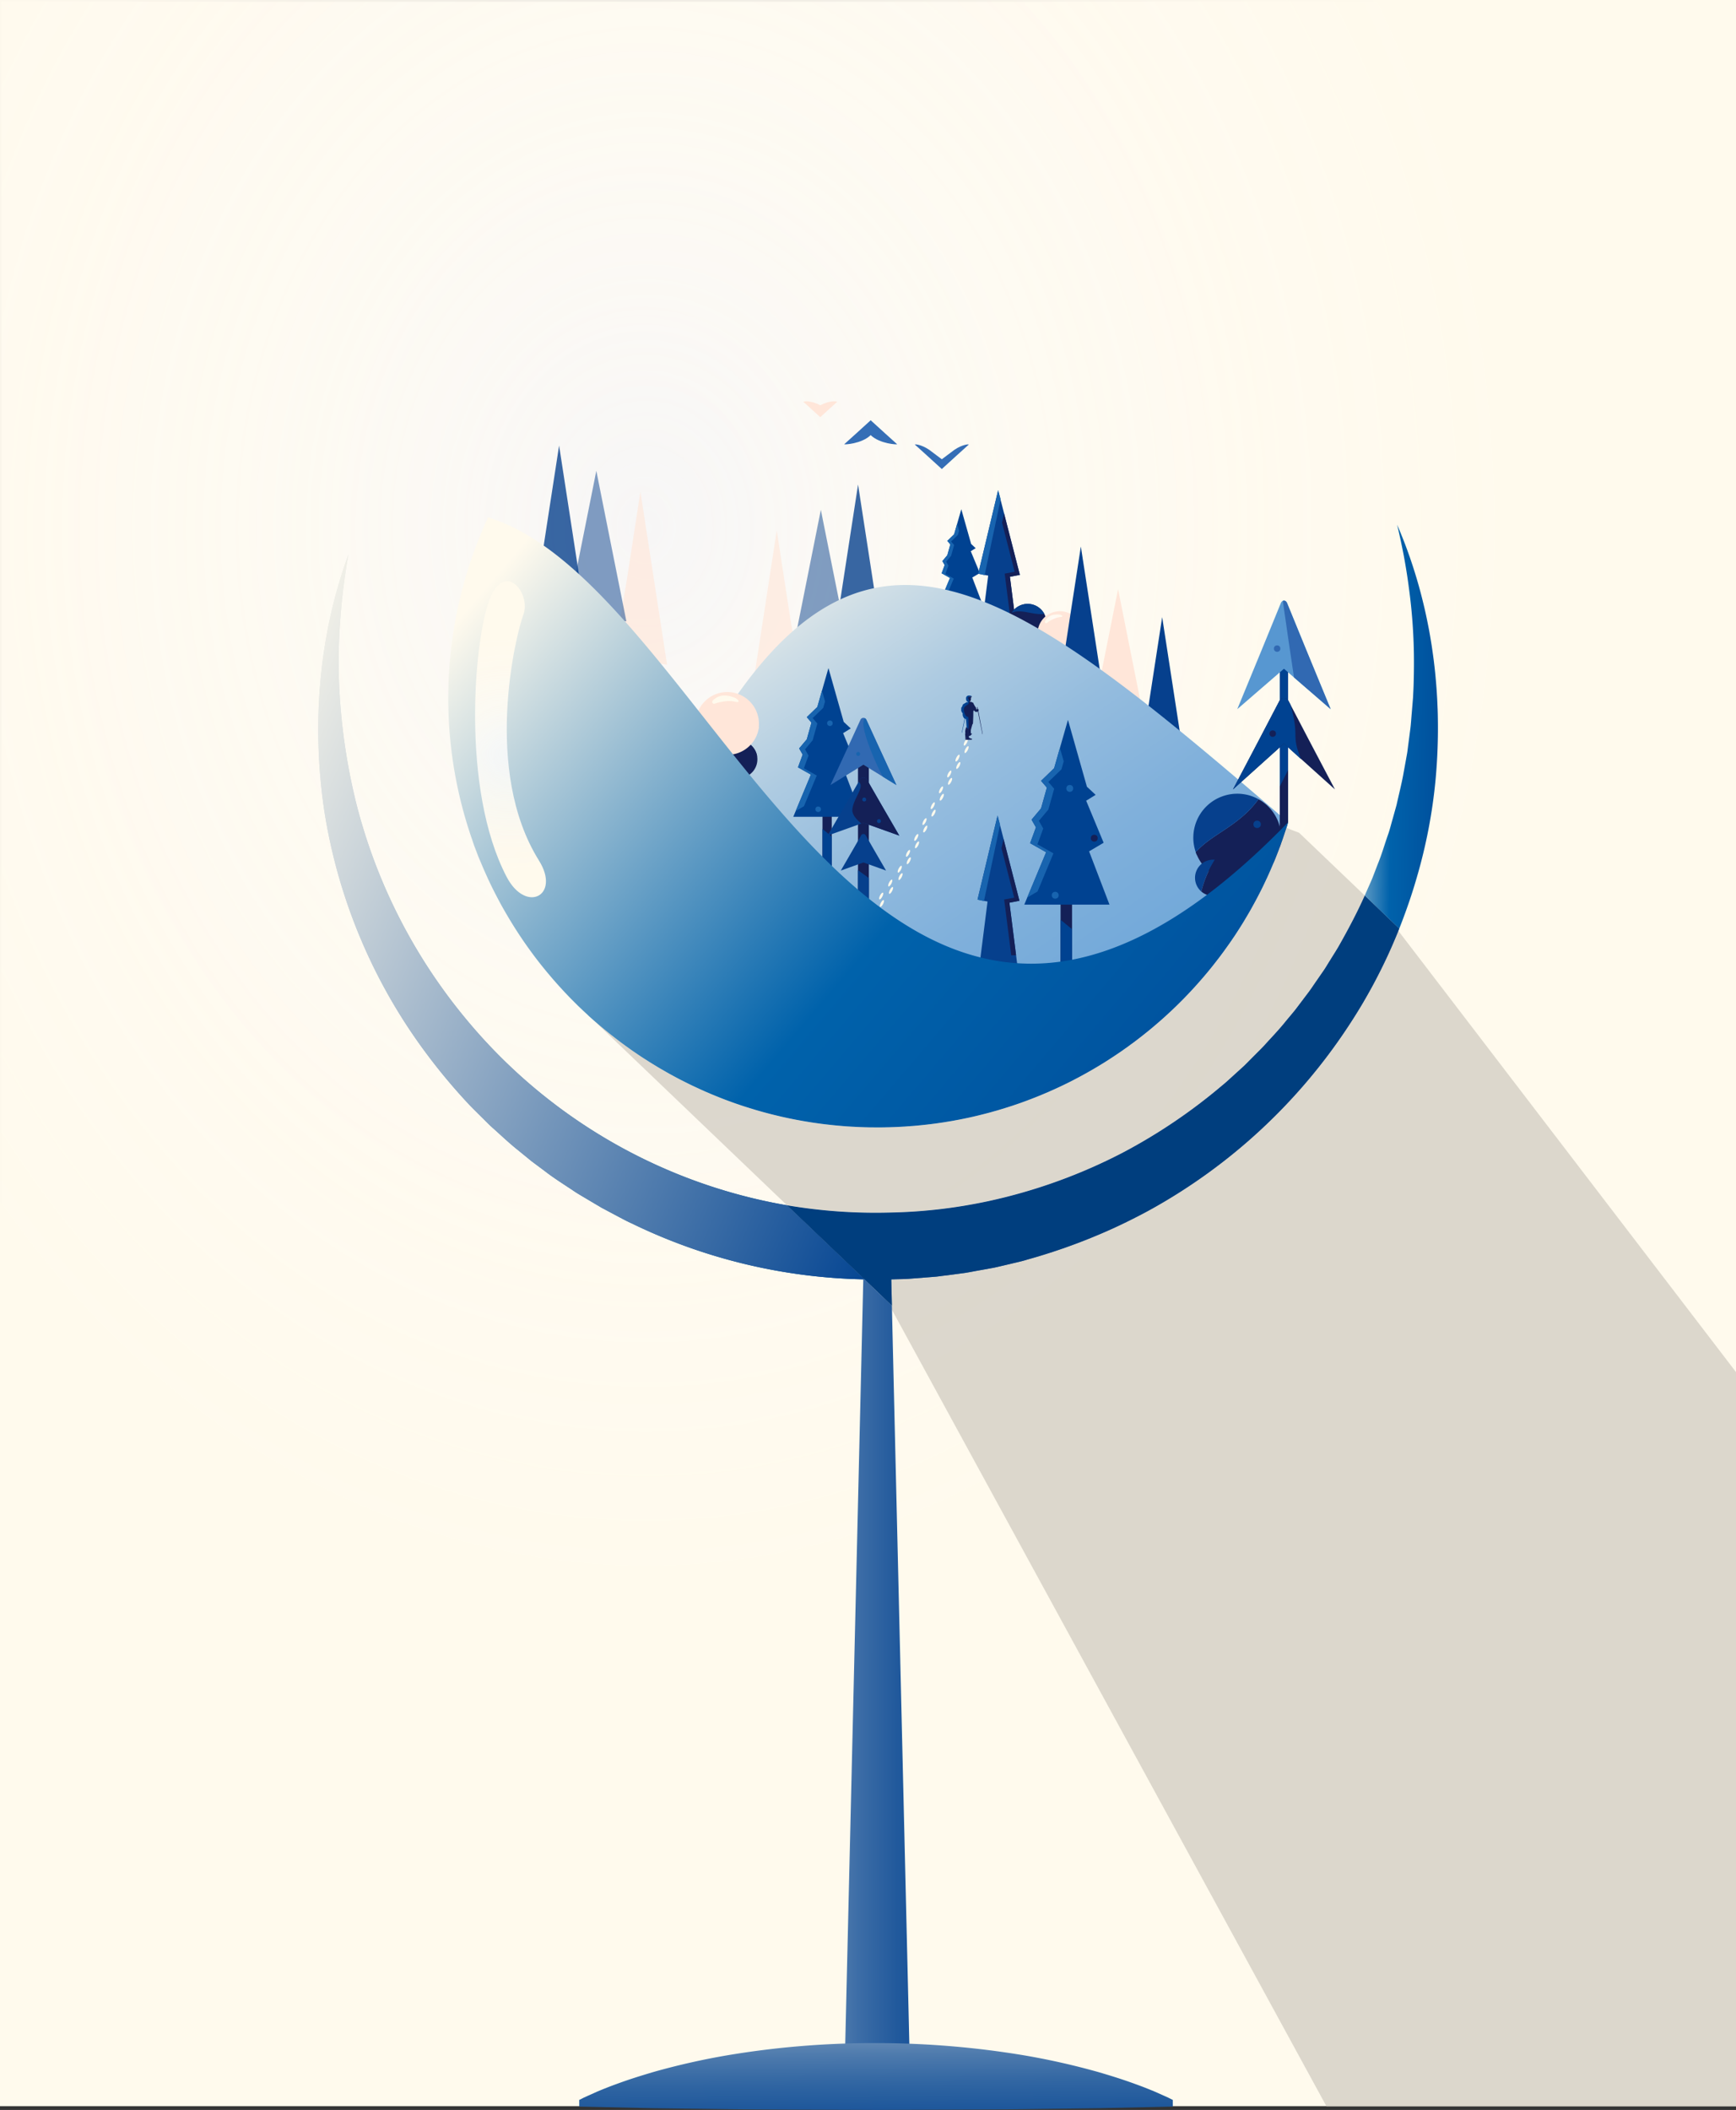 <svg xmlns="http://www.w3.org/2000/svg" xmlns:xlink="http://www.w3.org/1999/xlink" width="597" height="725.219" viewBox="0 0 597 725.219"><rect x="0" y="0" width="597" height="725.219" fill="#333333" stroke="none"/><defs><radialGradient id="a" cx="0.366" cy="0.271" r="0.419" gradientTransform="translate(-0.078 -0.066) scale(1.213 1.175)" gradientUnits="objectBoundingBox"><stop offset="0" stop-color="#fff" stop-opacity="0.8"/><stop offset="0.013" stop-color="#fffefe" stop-opacity="0.804"/><stop offset="0.4" stop-color="#fffcf4" stop-opacity="0.91"/><stop offset="0.742" stop-color="#fffaef" stop-opacity="0.976"/><stop offset="1" stop-color="#fffaed"/></radialGradient><radialGradient id="b" cx="0.37" cy="0.275" r="0.419" gradientTransform="translate(-0.079 -0.067) scale(1.213 1.175)" xlink:href="#a"/><linearGradient id="c" x1="67.358" y1="0.5" x2="68.358" y2="0.5" gradientUnits="objectBoundingBox"><stop offset="0" stop-color="#004291"/><stop offset="1" stop-color="#0062ab"/></linearGradient><linearGradient id="d" x1="-0.181" y1="0.185" x2="1.055" y2="0.898" gradientUnits="objectBoundingBox"><stop offset="0" stop-color="#fffaed"/><stop offset="0.215" stop-color="#ccd5da"/><stop offset="0.701" stop-color="#4f7bad"/><stop offset="1" stop-color="#004291"/></linearGradient><linearGradient id="e" x1="-7.686" y1="0.459" x2="2.629" y2="0.513" gradientUnits="objectBoundingBox"><stop offset="0.547" stop-color="#fffaed"/><stop offset="0.562" stop-color="#edede6"/><stop offset="0.612" stop-color="#b6c5d2"/><stop offset="0.664" stop-color="#85a2c1"/><stop offset="0.716" stop-color="#5c84b2"/><stop offset="0.769" stop-color="#3b6ca6"/><stop offset="0.823" stop-color="#21599c"/><stop offset="0.879" stop-color="#0e4c96"/><stop offset="0.936" stop-color="#034492"/><stop offset="1" stop-color="#004291"/></linearGradient><linearGradient id="f" x1="0.095" y1="-4.473" x2="0.651" y2="2.906" gradientUnits="objectBoundingBox"><stop offset="0.436" stop-color="#fffaed"/><stop offset="0.439" stop-color="#fbf7eb"/><stop offset="0.484" stop-color="#c7d1d8"/><stop offset="0.532" stop-color="#98afc7"/><stop offset="0.582" stop-color="#6f92b9"/><stop offset="0.634" stop-color="#4c79ac"/><stop offset="0.689" stop-color="#3065a2"/><stop offset="0.748" stop-color="#1b559a"/><stop offset="0.814" stop-color="#0b4a95"/><stop offset="0.889" stop-color="#024492"/><stop offset="1" stop-color="#004291"/></linearGradient><linearGradient id="g" y1="-0.068" x2="1.045" y2="1.36" gradientUnits="objectBoundingBox"><stop offset="0.159" stop-color="#fffaed"/><stop offset="0.178" stop-color="#f4f3eb"/><stop offset="0.255" stop-color="#cfdee6"/><stop offset="0.339" stop-color="#aecbe1"/><stop offset="0.429" stop-color="#94bcde"/><stop offset="0.528" stop-color="#80b0db"/><stop offset="0.639" stop-color="#71a8d9"/><stop offset="0.775" stop-color="#69a3d8"/><stop offset="1" stop-color="#67a2d8"/></linearGradient><linearGradient id="h" x1="47.329" y1="0.5" x2="48.329" y2="0.5" xlink:href="#c"/><linearGradient id="i" x1="32.487" y1="0.5" x2="33.487" y2="0.5" xlink:href="#c"/><radialGradient id="j" cx="0.504" cy="0.688" r="1.188" gradientTransform="matrix(0.298, 0.319, -0.1, 0.948, -25.378, 13.075)" xlink:href="#a"/><linearGradient id="k" x1="-0.059" y1="0.284" x2="1.239" y2="1.08" gradientUnits="objectBoundingBox"><stop offset="0" stop-color="#fffaed"/><stop offset="0.459" stop-color="#0062ab"/><stop offset="1" stop-color="#004291"/></linearGradient><radialGradient id="l" cx="0.5" cy="0.5" r="0.788" gradientTransform="translate(0.249) scale(0.502 1)" xlink:href="#a"/><linearGradient id="m" x1="-0.151" y1="0.203" x2="1.085" y2="0.916" xlink:href="#d"/><linearGradient id="n" x1="-0.579" y1="0.416" x2="1.493" y2="0.584" xlink:href="#k"/><radialGradient id="o" cx="0.5" cy="0.5" r="0.362" gradientTransform="translate(-1.728) scale(4.456 1)" xlink:href="#a"/></defs><g transform="translate(298.5 362.609)"><g transform="translate(-298.5 -362.609)"><rect width="597" height="723.924" fill="url(#a)"/><rect width="596" height="722.749" transform="translate(0.5 0.588)" fill="url(#b)"/><path d="M597,471.6v252.47H456.22l-.09-.16L306.27,449.357l-7.3-10.62s5.78-6.89,9-7.77a16.4,16.4,0,0,1,3.93-.4l2.27-7.57s40.43,2.96,75.89-17.82,72.4-65.57,78.82-78.1,11.87-7.31,11.87-7.31Z" fill="#c4bfb6" opacity="0.6"/><path d="M481.194,319.174c-.63,1.6-1.29,3.18-1.97,4.76-.2.48-.41.95-.62,1.43q-1.275,2.91-2.67,5.79c-.33.69-.67,1.37-1.01,2.06-.43.86-.86,1.71-1.3,2.56-.36.7-.73,1.4-1.1,2.1-.58,1.09-1.17,2.18-1.78,3.25q-.87,1.56-1.77,3.09a.415.415,0,0,1-.07.13c-.36.61-.72,1.23-1.09,1.83q-2.115,3.51-4.38,6.92a193.706,193.706,0,0,1-67.16,62.31c-1.97,1.1-3.96,2.15-5.98,3.17-.21.12-.43.23-.65.33q-4.53,2.295-9.18,4.34c-.73.32-1.45.63-2.18.94a.355.355,0,0,1-.09.04c-.59.25-1.19.5-1.78.74-.9.38-1.8.74-2.7,1.1-1.02.41-2.04.8-3.07,1.19q-8.535,3.225-17.34,5.68c-1.85.59-3.76.98-5.64,1.44l-5.67,1.32-5.73,1.04c-1.91.33-3.81.76-5.74.96l-5.77.76c-.96.11-1.93.26-2.89.36l-2.9.23-5.8.45c-1.94.18-3.88.15-5.81.23-.28.01-.57.01-.85.02l.21,9.02-9.44-9.03-26.63-25.46a182.2,182.2,0,0,0,36.07,2.48q4.92-.105,9.83-.49c.73-.06,1.46-.12,2.2-.19,2.24-.2,4.47-.44,6.69-.74.69-.08,1.38-.18,2.07-.28l1.46-.21c.58-.09,1.15-.18,1.72-.27.79-.12,1.59-.26,2.38-.4s1.58-.28,2.37-.43c1.46-.27,2.93-.57,4.39-.88.11-.02.22-.05.33-.07,1.57-.35,3.13-.71,4.69-1.09.55-.13,1.1-.27,1.64-.41a183.259,183.259,0,0,0,19.4-6.1c.84-.31,1.68-.63,2.51-.97q1.275-.48,2.55-1.02c.85-.34,1.7-.69,2.54-1.06s1.69-.72,2.53-1.1,1.67-.75,2.5-1.14,1.67-.77,2.49-1.17q2.49-1.2,4.93-2.46a189.4,189.4,0,0,0,34.3-23.15c1.36-1.08,2.61-2.28,3.9-3.44l3.85-3.5,3.67-3.69c1.22-1.23,2.48-2.43,3.63-3.74,2.34-2.56,4.75-5.08,6.92-7.8,1.11-1.34,2.24-2.66,3.33-4.02l3.15-4.17c1.06-1.39,2.12-2.78,3.07-4.24l2.98-4.31c1.03-1.41,1.87-2.94,2.82-4.41.91-1.49,1.87-2.96,2.75-4.47,3.23-5.7,6.34-11.51,9.02-17.53Z" fill="#004291"/><path d="M428.334,315.7c-.28.49-.57.96-.86,1.44-.59.95-1.18,1.9-1.79,2.83-.03.05-.06.09-.09.14-.43.67-.87,1.35-1.31,2a2.032,2.032,0,0,0-.13.18q-.78,1.17-1.59,2.31c-.49.69-.98,1.37-1.46,2.04-.14.21-.28.4-.43.59-.48.65-.95,1.29-1.43,1.92a1.437,1.437,0,0,0-.11.15c-.08.1-.15.19-.23.28-.25.34-.51.67-.77,1s-.51.66-.77.99c-1.2,1.52-2.44,3.02-3.7,4.48-.63.73-1.27,1.46-1.91,2.18s-1.29,1.44-1.95,2.14c-.65.72-1.32,1.4-1.99,2.11-.67.69-1.34,1.38-2.03,2.05l-.35.35c-.57.57-1.15,1.13-1.72,1.68-.7.67-1.41,1.33-2.12,1.98-.67.62-1.35,1.24-2.04,1.85a1.81,1.81,0,0,1-.21.18c-.65.58-1.31,1.16-1.97,1.71-.01.01-.03.02-.04.03-.08.07-.16.15-.25.22-.68.58-1.36,1.15-2.05,1.71-1.5,1.22-3.02,2.42-4.56,3.58-.25.2-.5.38-.76.57l-.33.24c-.09.07-.19.14-.3.22l-.3.21c-.3.23-.61.46-.91.68s-.62.45-.94.66c-.66.49-1.34.96-2.02,1.42-.19.13-.38.26-.57.38l-.18.12c-.26.18-.53.36-.79.53a1.212,1.212,0,0,0-.14.1c-.37.24-.74.49-1.12.73-.48.32-.95.63-1.43.93-.09.06-.19.12-.28.17-.01.01-.02.01-.03.02-.46.31-.93.6-1.4.87a1.629,1.629,0,0,1-.17.11c-.02.01-.03.02-.05.03-.36.22-.72.44-1.09.66-.33.2-.66.4-.99.59-.24.14-.47.28-.71.42-.08.05-.16.09-.24.14-.31.18-.62.36-.94.54-.15.08-.29.17-.43.24a1.856,1.856,0,0,1-.19.11c-.24.14-.49.28-.74.41-.22.13-.45.26-.68.38-.26.15-.53.29-.8.44-.21.12-.43.23-.65.35-.03.01-.05.03-.08.04a3.9,3.9,0,0,1-.35.19c-.29.16-.59.32-.88.46-.54.29-1.09.58-1.64.86-1.76.89-3.55,1.75-5.35,2.57-.46.21-.92.42-1.39.62a3.094,3.094,0,0,1-.32.14c-.11.05-.21.1-.32.15s-.21.1-.31.14a1.472,1.472,0,0,0-.22.1.417.417,0,0,0-.1.04c-.18.08-.35.15-.53.22-.63.27-1.28.54-1.92.81a5.724,5.724,0,0,1-.62.25c-.65.27-1.32.54-1.98.79-.53.21-1.06.41-1.6.61-.16.07-.33.13-.49.19-.36.14-.72.27-1.09.4q-1.125.42-2.28.81c-.22.08-.45.16-.68.23-.64.22-1.29.44-1.94.64-.26.09-.52.17-.78.25-.11.04-.21.07-.32.1a.986.986,0,0,1-.16.05.185.185,0,0,1-.07.02c-.16.06-.32.11-.48.16-.35.11-.7.21-1.04.31l-.69.21c-.22.07-.44.14-.66.2-.2.06-.4.11-.61.17-.09.03-.19.05-.29.08l-.54.15c-.03.01-.07.02-.1.03-.25.07-.5.14-.76.22-.52.14-1.04.28-1.56.41l-.46.12c-.25.06-.51.13-.77.2-.14.03-.28.07-.42.1-.82.21-1.65.41-2.48.6l-.5.12c-.68.15-1.37.31-2.05.45h-.02c-.17.04-.34.07-.51.11s-.33.07-.5.1c-.77.16-1.54.32-2.31.45-.2.04-.4.08-.6.11-.56.12-1.14.22-1.71.31a1.515,1.515,0,0,1-.21.03c-.07.02-.15.02-.21.04-.03,0-.05.01-.08.01a.9.9,0,0,0-.16.03.127.127,0,0,0-.06.01l-.2.03c-.04.01-.07.01-.11.02-.27.04-.53.09-.8.13-.02,0-.04.01-.07.01s-.04.01-.06.01q-.5.09-.99.15l-1.22.18c-.41.06-.81.12-1.22.17-.29.04-.58.08-.87.11-.21.03-.42.06-.63.08-.18.02-.35.05-.53.06-.11.02-.22.03-.33.04-.25.04-.5.06-.76.09s-.5.06-.76.08a.22.22,0,0,1-.08.01c-.23.03-.45.05-.68.07-.18.02-.35.04-.53.05-.4.05-.81.09-1.21.12-.07.01-.13.01-.2.02-.52.05-1.04.08-1.56.12l-.39.03a.208.208,0,0,1-.11.01,3.092,3.092,0,0,1-.43.02c-.31.03-.63.06-.95.08-.04,0-.07.01-.11.01-.31.02-.63.04-.95.05a.41.41,0,0,1-.11.01c-.52.03-1.03.06-1.55.08-.77.04-1.54.07-2.32.09-.21.01-.43.02-.66.02s-.44.01-.66.01h-.06l-7.91-4.54C326.214,367.554,382.484,346.044,428.334,315.7Z" fill="#e5dfd9" opacity="0.6"/><path d="M494.484,243.814c-.01.07-.04.19-.08.36V244C494.434,243.944,494.454,243.874,494.484,243.814Z" fill="#e5dfd9" opacity="0.6"/><rect width="2.049" height="31.236" transform="translate(329.262 188.427)" fill="#142057"/><path d="M338,208.008l-3.64-9.514,2.6-1.532-3.119-7.5,1.689-1.047-1.559-1.453-3.382-11.931-1.435,5.006-1.034,3.622-2.339,2.256,1.038,1.209-1.038,3.71-1.693,2.016.78,1.37-1.038,2.824,2.861,1.615-3.377,8.088-.526,1.264Z" fill="url(#c)"/><path d="M331.311,212.384v7.534h-2.049V210.71Z" fill="#004291"/><path d="M323.306,206.744l1.846-1.084,2.838-6.8-2.861-1.615,1.038-2.819-.78-1.375,1.693-2.012,1.038-3.71-1.038-1.213,2.339-2.256.406-1.426-.678-2.4-1.034,3.622-2.339,2.256,1.038,1.209-1.038,3.71-1.693,2.016.78,1.37-1.038,2.824,2.861,1.615Z" fill="#1864af"/><path d="M350.727,225.229l-3.421-26.987,3.421-.649-7.476-29.1L336.409,197.2l3.421.649-3.421,26.987Z" fill="#06408d"/><path d="M348.934,196.518l-3.424.646,2.417,19.041c.6-.016,1.152-.026,1.653-.026L347.3,198.241l3.424-.646L345.3,176.511l-.705,3.144Z" fill="#142057"/><path d="M343.251,168.489,336.409,197.2l2.2.479,5.5-26.08Z" fill="#1864af"/><path d="M357.689,218.89a6.475,6.475,0,0,1-9.807-8.234l0-.005a6.485,6.485,0,0,1,10.382-.9,6.655,6.655,0,0,1,.867,1.25A6.479,6.479,0,0,1,357.689,218.89Z" fill="#142057"/><path d="M366.564,224.934a7.644,7.644,0,0,1-9.45-5.28,7.359,7.359,0,0,1-.27-2.74c4.2-.84,9.8-.56,15.14-.81A7.647,7.647,0,0,1,366.564,224.934Z" fill="#ffe6d9"/><path d="M359.134,211c-3.748.563-8.192-1.916-11.249-.347a6.485,6.485,0,0,1,10.382-.9A6.655,6.655,0,0,1,359.134,211Z" fill="#06408d"/><path d="M371.984,216.29c-5.34.25-10.94-.03-15.14.81a7.446,7.446,0,0,1,.64-2.47,7.646,7.646,0,0,1,14.35,1.03Q371.924,215.975,371.984,216.29Z" fill="#ffe6d9"/><path d="M390.505,268.779l18.32,2.817-4.58-29.74-4.58-29.74-1.11,7.21-3.47,22.53Z" fill="#06408d"/><path d="M364.23,236.376H379.17l-3.729-24.26-3.74-24.26-.97,6.3-2.771,17.96Z" fill="#06408d"/><path d="M374.16,254.205h20.67l-5.17-25.85-5.16-25.85-1.3,6.52-3.87,19.33Z" fill="#ffe6d9"/><path d="M276.28,239.039l-18.32,2.817,4.58-29.74,4.58-29.74,1.11,7.21,3.47,22.53Z" fill="#ffe6d9" opacity="0.65"/><path d="M302.555,215.059H287.615l3.729-24.26,3.74-24.26.97,6.3,2.771,17.96Z" fill="#06408d" opacity="0.79"/><path d="M292.625,226.928h-20.67l5.17-25.85,5.16-25.85,1.3,6.52,3.87,19.33Z" fill="#06408d" opacity="0.5"/><path d="M211.076,225.641l18.32,2.817-4.58-29.74-4.58-29.74-1.11,7.21-3.47,22.53Z" fill="#ffe6d9" opacity="0.65"/><path d="M184.8,201.66H199.74l-3.729-24.26-3.74-24.26-.97,6.3L188.53,177.4Z" fill="#06408d" opacity="0.79"/><path d="M194.731,213.529H215.4l-5.17-25.85-5.16-25.85-1.3,6.52-3.87,19.33Z" fill="#06408d" opacity="0.5"/><path d="M90.066,264.417" fill="#3169b2"/><path d="M165.419,296.58q-1.667-3.927-3.051-7.993C163.312,291.293,164.321,293.949,165.419,296.58Z" fill="#3169b2"/><path d="M186.9,332.65c-1.161-1.417-2.272-2.848-3.358-4.3C184.635,329.8,185.746,331.233,186.9,332.65Z" fill="#3169b2"/><path d="M435.659,301.878c.817-1.774,1.6-3.549,2.35-5.35C437.268,298.329,436.489,300.116,435.659,301.878Z" fill="#3169b2"/><path d="M439.107,293.8c.715-1.839,1.4-3.677,2.042-5.541Q440.192,291.051,439.107,293.8Z" fill="#3169b2"/><path d="M297.274,439.734c-.13,0-.26-.01-.39-.01a191.059,191.059,0,0,1-79.68-19.24c-1.77-.79-3.47-1.73-5.18-2.63l-5.12-2.72-4.99-2.96c-1.66-1-3.35-1.94-4.94-3.04-3.21-2.15-6.5-4.19-9.55-6.56l-4.64-3.46-4.48-3.66c-3.03-2.39-5.82-5.05-8.69-7.62-1.46-1.26-2.77-2.67-4.15-4.01-1.36-1.36-2.75-2.7-4.07-4.09a200.675,200.675,0,0,1-14.79-17.66,187.9,187.9,0,0,1-35.08-83.39c-4.43-29.83-1.84-60.48,8.31-88.11a209.021,209.021,0,0,0-2.76,21.74,191.888,191.888,0,0,0-.5,21.7,207.29,207.29,0,0,0,6.02,42.43,188.447,188.447,0,0,0,38.2,74.45,183.883,183.883,0,0,0,104.89,62.46c1.65.33,3.3.64,4.96.92Z" fill="url(#d)"/><path d="M313.184,722.334H290.2l6.68-282.61c.13,0,.26.01.39.01l9.44,9.03Z" fill="url(#e)"/><path d="M199.2,721.773l1.6-.807,1.594-.718,3.189-1.43c2.126-.877,4.252-1.731,6.378-2.49,4.253-1.581,8.505-2.9,12.757-4.156a244.39,244.39,0,0,1,25.513-5.76,303.418,303.418,0,0,1,51.025-4.168,308.92,308.92,0,0,1,51.026,4.221,248.281,248.281,0,0,1,25.513,5.756c4.252,1.249,8.5,2.564,12.756,4.137,2.126.755,4.253,1.605,6.379,2.479l3.189,1.42,1.594.714,1.6.8v2.3l-25.513.559-25.513.321c-17.008.189-34.017.172-51.026.268-17.008-.09-34.017-.081-51.025-.264l-25.513-.321-25.513-.563Z" fill="url(#f)"/><path d="M442.974,282.614c0,.01-.01.02-.01.03a.694.694,0,0,0-.03.08c-.07.22-.13.44-.2.66-.17.59-.36,1.17-.54,1.75-.06.2-.12.37-.19.57-.28.85-.56,1.69-.85,2.55-.24.7-.49,1.37-.74,2.06l-.01.01v.02c-.09.27-.19.53-.29.8-.33.89-.66,1.77-1.01,2.65-.31.81-.64,1.62-.98,2.42a2.844,2.844,0,0,1-.12.31q-1.125,2.7-2.34,5.35c-.03.04-.04.08-.07.13-.36.78-.73,1.56-1.1,2.33-.35.73-.71,1.45-1.08,2.17l-.03.06-.03.06c-.32.63-.64,1.25-.97,1.87-.35.68-.71,1.35-1.08,2.02-.38.7-.76,1.39-1.15,2.08-.42.75-.86,1.5-1.3,2.24-.17.29-.34.57-.51.86a.01.01,0,0,1-.01.01c-.28.49-.57.96-.86,1.44-.59.95-1.18,1.9-1.79,2.83-.03.05-.06.09-.09.14-.43.67-.87,1.33-1.31,2a2.032,2.032,0,0,0-.13.18q-.78,1.17-1.59,2.31c-.49.69-.98,1.37-1.46,2.04-.14.21-.28.4-.43.59-.48.65-.95,1.29-1.43,1.92a1.437,1.437,0,0,0-.11.15c-.33.43-.66.85-1,1.28-.25.33-.51.66-.77.99-1.2,1.52-2.44,3.02-3.7,4.48-.63.73-1.27,1.46-1.91,2.18s-1.29,1.44-1.95,2.14c-.65.72-1.32,1.4-1.99,2.11-.67.69-1.34,1.38-2.03,2.05l-.35.35c-.57.57-1.15,1.13-1.72,1.68-.7.67-1.41,1.33-2.12,1.98-.67.62-1.35,1.24-2.04,1.85a1.81,1.81,0,0,1-.21.18c-.65.58-1.31,1.15-1.97,1.71-.01.01-.03.02-.04.03-.08.07-.16.15-.25.22-.68.58-1.36,1.15-2.05,1.71-1.5,1.22-3.02,2.42-4.56,3.58-.25.2-.5.38-.76.57l-.33.24c-.09.07-.19.14-.3.22-.4.3-.81.6-1.21.89-.31.23-.62.45-.94.66-.66.49-1.34.96-2.02,1.42-.19.13-.38.26-.57.38l-.18.12c-.26.19-.53.36-.79.54-.05.03-.09.06-.14.09-.37.24-.74.49-1.12.73-.48.32-.95.63-1.43.93-.09.06-.19.12-.28.17-.01.01-.02.01-.03.02-.46.29-.93.59-1.4.87a1.629,1.629,0,0,1-.17.11c-.02.01-.03.02-.05.03-.36.22-.72.44-1.09.66-.33.2-.66.4-.99.59-.23.14-.47.28-.71.42-.08.05-.16.09-.24.14-.31.18-.62.36-.94.54-.14.08-.28.17-.43.24a1.856,1.856,0,0,1-.19.11c-.47.27-.94.54-1.42.79-.26.15-.53.29-.8.44-.21.12-.43.23-.65.35-.03.01-.05.03-.08.04a3.9,3.9,0,0,1-.35.19c-.29.16-.58.31-.88.46-.54.29-1.09.58-1.64.86-1.76.89-3.55,1.75-5.35,2.57-.46.21-.92.42-1.39.62a3.094,3.094,0,0,1-.32.14c-.11.05-.21.1-.32.15s-.21.1-.31.14c-.07.03-.14.06-.22.1a.417.417,0,0,0-.1.04c-.18.08-.35.15-.53.22-.63.27-1.28.54-1.92.81a5.724,5.724,0,0,1-.62.25c-.65.27-1.32.54-1.98.79-.53.21-1.06.41-1.6.61-.16.07-.33.13-.49.19-.36.14-.72.27-1.09.4q-1.125.42-2.28.81c-.22.08-.45.16-.68.23-.65.22-1.29.44-1.94.64-.26.09-.52.17-.78.25-.11.04-.21.07-.32.1a.986.986,0,0,1-.16.05.185.185,0,0,1-.07.02c-.5.17-1.01.33-1.52.47l-.69.21c-.42.13-.84.25-1.27.37-.09.03-.19.05-.29.08s-.21.05-.31.08a2.014,2.014,0,0,1-.23.07c-.03.01-.07.02-.1.03-.25.07-.5.14-.76.22-.52.14-1.04.28-1.56.41l-.46.12c-.25.06-.51.13-.77.2-.14.04-.28.07-.42.1-.82.21-1.65.41-2.48.6q-1.275.3-2.55.57h-.02c-.17.04-.34.07-.51.11s-.33.07-.5.1q-1.155.24-2.31.45c-.2.04-.4.08-.6.11-.64.12-1.28.24-1.92.34-.07.02-.15.02-.21.04-.03,0-.05.01-.08.01a.9.9,0,0,0-.16.03.127.127,0,0,0-.06.01l-.2.03c-.04.01-.07.01-.11.02-.29.05-.58.1-.87.14-.02,0-.04.01-.06.01q-.5.09-.99.15l-1.22.18c-.41.06-.81.12-1.22.17-.29.04-.58.08-.87.11-.21.03-.42.06-.63.08-.18.02-.35.05-.53.06-.11.02-.22.03-.33.04-.25.04-.5.06-.76.09s-.51.05-.76.08a.22.22,0,0,1-.08.01c-.23.03-.45.05-.68.07-.18.02-.35.04-.53.05-.4.05-.81.09-1.21.12-.07.01-.13.01-.2.02s-.15.01-.23.02c-.04,0-.08.01-.12.01-.53.05-1.06.09-1.6.12a.208.208,0,0,1-.11.01c-.46.04-.92.08-1.38.1-.04,0-.07.01-.11.01-.31.02-.63.04-.95.05a.41.41,0,0,1-.11.01c-.52.03-1.03.06-1.55.08-.77.04-1.54.07-2.32.09-.21.01-.43.02-.66.02-.65.02-1.31.04-1.96.04h-.07c-.22.01-.43.01-.65.01h-.31c-.34.01-.68.01-1.02.01-.4,0-.8,0-1.19-.01s-.79,0-1.18-.01c-.48,0-.95-.01-1.43-.03-.17,0-.33-.01-.5-.01l-.87-.03c-.48-.01-.96-.03-1.43-.06h-.03l-.65-.03c-.79-.03-1.57-.08-2.36-.13q-.855-.045-1.71-.12l-1.08-.09c-.41-.03-.83-.07-1.24-.11-.16-.01-.32-.03-.48-.04-.27-.03-.54-.05-.81-.08-.15-.02-.31-.03-.46-.05-.42-.04-.84-.09-1.26-.14l-1.6-.18a2.517,2.517,0,0,1-.27-.04l-.51-.06-.91-.12c-.39-.05-.78-.11-1.17-.16a2.163,2.163,0,0,0-.25-.04c-.62-.09-1.26-.18-1.89-.29-.34-.05-.68-.11-1.03-.17-.73-.12-1.45-.24-2.17-.37s-1.44-.27-2.16-.41c-.69-.13-1.38-.28-2.07-.42-.46-.1-.92-.2-1.39-.3-.03-.01-.05-.01-.08-.02-.5-.11-1-.22-1.5-.34-.52-.12-1.04-.25-1.57-.38s-1.05-.26-1.56-.39a.354.354,0,0,1-.11-.03c-.74-.19-1.48-.38-2.22-.59-.2-.05-.39-.1-.58-.16-.55-.15-1.09-.3-1.63-.46-.09-.03-.18-.05-.27-.08s-.19-.05-.28-.08c-.02-.01-.03-.02-.05-.02-.75-.21-1.49-.44-2.23-.67l-.04-.02c-.53-.16-1.07-.33-1.6-.51-.42-.14-.83-.27-1.24-.41-.01,0-.02-.01-.03-.01h-.01c-.16-.05-.31-.11-.47-.17-.09-.03-.19-.06-.28-.09-1.01-.34-2.02-.7-3.03-1.07-1.09-.4-2.16-.81-3.22-1.23a.417.417,0,0,1-.1-.04c-1.05-.42-2.08-.84-3.12-1.27-.12-.05-.24-.12-.37-.17-.19-.08-.37-.16-.56-.24q-.855-.345-1.71-.75c-.12-.05-.25-.1-.37-.16-.37-.16-.73-.33-1.09-.5-.71-.31-1.41-.64-2.12-.98-.35-.16-.7-.34-1.04-.51-.89-.43-1.78-.88-2.66-1.33a.538.538,0,0,1-.11-.05c-.95-.48-1.88-.98-2.81-1.48-.19-.11-.4-.23-.6-.33-.5-.27-.99-.54-1.49-.83-.06-.03-.12-.06-.17-.09-.33-.19-.67-.38-1-.58-.57-.31-1.13-.64-1.68-.97-.42-.25-.84-.51-1.25-.76-1.11-.67-2.21-1.35-3.3-2.06-.92-.57-1.82-1.17-2.72-1.78-.1-.07-.2-.15-.32-.22-.92-.61-1.82-1.24-2.72-1.89-.01-.01-.03-.02-.04-.03q-1.05-.735-2.07-1.5c-.21-.15-.41-.3-.62-.45-.12-.09-.24-.18-.36-.28-.45-.33-.89-.68-1.34-1.02-.56-.44-1.13-.88-1.69-1.32-.26-.2-.51-.4-.77-.61l-1.26-1.02c-.09-.07-.17-.14-.26-.22-.3-.24-.6-.48-.9-.74q-.51-.42-1.02-.87l-.25-.22c-.54-.46-1.07-.93-1.61-1.39l-.06-.06-1.71-1.53c15.03-42.65,29.19-74.75,43.23-97.96C299.414,162.074,351.424,203.964,442.974,282.614Z" fill="url(#g)"/><ellipse cx="1.306" cy="0.432" rx="1.306" ry="0.432" transform="translate(298.717 316.035) rotate(-45)" fill="#fffaed"/><ellipse cx="1.306" cy="0.432" rx="1.306" ry="0.432" transform="matrix(0.462, -0.887, 0.887, 0.462, 308.694, 302.266)" fill="#fffaed"/><ellipse cx="1.306" cy="0.432" rx="1.306" ry="0.432" transform="matrix(0.462, -0.887, 0.887, 0.462, 325.466, 266.983)" fill="#fffaed"/><ellipse cx="1.306" cy="0.432" rx="1.306" ry="0.432" transform="matrix(0.462, -0.887, 0.887, 0.462, 328.569, 264.071)" fill="#fffaed"/><ellipse cx="1.306" cy="0.432" rx="1.306" ry="0.432" transform="matrix(0.462, -0.887, 0.887, 0.462, 328.307, 261.523)" fill="#fffaed"/><ellipse cx="1.306" cy="0.432" rx="1.306" ry="0.432" transform="matrix(0.462, -0.887, 0.887, 0.462, 331.41, 258.612)" fill="#fffaed"/><ellipse cx="1.306" cy="0.432" rx="1.306" ry="0.432" transform="matrix(0.462, -0.887, 0.887, 0.462, 331.149, 256.063)" fill="#fffaed"/><ellipse cx="1.306" cy="0.432" rx="1.306" ry="0.432" transform="matrix(0.462, -0.887, 0.887, 0.462, 317.211, 285.898)" fill="#fffaed"/><ellipse cx="1.306" cy="0.432" rx="1.306" ry="0.432" transform="matrix(0.462, -0.887, 0.887, 0.462, 316.949, 283.35)" fill="#fffaed"/><ellipse cx="1.306" cy="0.432" rx="1.306" ry="0.432" transform="matrix(0.462, -0.887, 0.887, 0.462, 320.052, 280.439)" fill="#fffaed"/><ellipse cx="1.306" cy="0.432" rx="1.306" ry="0.432" transform="matrix(0.462, -0.887, 0.887, 0.462, 319.79, 277.89)" fill="#fffaed"/><ellipse cx="1.306" cy="0.432" rx="1.306" ry="0.432" transform="matrix(0.462, -0.887, 0.887, 0.462, 322.893, 274.979)" fill="#fffaed"/><ellipse cx="1.306" cy="0.432" rx="1.306" ry="0.432" transform="matrix(0.462, -0.887, 0.887, 0.462, 322.631, 272.431)" fill="#fffaed"/><ellipse cx="1.306" cy="0.432" rx="1.306" ry="0.432" transform="matrix(0.462, -0.887, 0.887, 0.462, 325.734, 269.519)" fill="#fffaed"/><ellipse cx="1.306" cy="0.432" rx="1.306" ry="0.432" transform="matrix(0.462, -0.887, 0.887, 0.462, 308.432, 299.717)" fill="#fffaed"/><ellipse cx="1.306" cy="0.432" rx="1.306" ry="0.432" transform="matrix(0.462, -0.887, 0.887, 0.462, 311.535, 296.806)" fill="#fffaed"/><ellipse cx="1.306" cy="0.432" rx="1.306" ry="0.432" transform="matrix(0.462, -0.887, 0.887, 0.462, 311.273, 294.258)" fill="#fffaed"/><ellipse cx="1.306" cy="0.432" rx="1.306" ry="0.432" transform="matrix(0.462, -0.887, 0.887, 0.462, 305.43, 307.012)" fill="#fffaed"/><ellipse cx="1.306" cy="0.432" rx="1.306" ry="0.432" transform="matrix(0.462, -0.887, 0.887, 0.462, 305.168, 304.464)" fill="#fffaed"/><ellipse cx="1.306" cy="0.432" rx="1.306" ry="0.432" transform="matrix(0.462, -0.887, 0.887, 0.462, 302.306, 311.488)" fill="#fffaed"/><ellipse cx="1.306" cy="0.432" rx="1.306" ry="0.432" transform="matrix(0.462, -0.887, 0.887, 0.462, 302.045, 308.94)" fill="#fffaed"/><ellipse cx="1.306" cy="0.432" rx="1.306" ry="0.432" transform="matrix(0.462, -0.887, 0.887, 0.462, 314.376, 291.346)" fill="#fffaed"/><ellipse cx="1.306" cy="0.432" rx="1.306" ry="0.432" transform="matrix(0.462, -0.887, 0.887, 0.462, 314.114, 288.798)" fill="#fffaed"/><path d="M337.862,252.4l-1.582-7.874-.137.016c-.014,0-.471.554-1.192-.369l-.1.02-.133.3-.014,1.437s-.063,2.761-.141,2.849c0,0-.075.074-.126.117s-.574,2.012-.574,2.012l-.01,1.151s.543.009.331.268-.472.6-.791.644c-.082.012-.162.02-.234.025a3.5,3.5,0,0,0,.128.629c.049.007.976.324.976.324s.076.275-.184.292c-.213.013-1.365.047-1.768.059a10.209,10.209,0,0,1,.167-3.25,4.674,4.674,0,0,0,.291-2.255c-.054-.517.209-2.271-.141-2.27s-1.311-.09-1.061-1.279c0,0-.882-1.246-.766-1.471s.692-1.064.692-1.064a7.69,7.69,0,0,1,1.2-.992c.338-.147.32-.428.433-.7s-.262-.027-.312-.132-.377-1.153-.106-1.32a1.623,1.623,0,0,1,.81-.223,5,5,0,0,1,.666,0c.047.11-.02.252-.279.428a3.532,3.532,0,0,1-.119,1.14l-.224.014.019.3s.114.079.174.064.227-.072.287-.047.263.157.263.157v.047l.363.068s-.027.031.059.188a7.681,7.681,0,0,0,.872,1.493.351.351,0,0,1,.053.373l.3.336s.026.059.033-.006.013-.308.013-.308.1-.018.11.025l-.1-.515.137-.128.164.771s.309.082.214.171l.018.281s.03.085-.084.223l1.448,7.647S337.947,252.312,337.862,252.4Z" fill="#142057"/><path d="M332.8,251.114a8.958,8.958,0,0,0-.49,3.18,1.253,1.253,0,0,1-.14.01s-.14.05-.15-.16-.13-1.95-.13-1.95a.313.313,0,0,0,.1-.05,3.471,3.471,0,0,1,.41-2.35l.57.87A1.46,1.46,0,0,1,332.8,251.114Z" fill="#142057"/><path d="M334.184,239.344c-.27-.01-.52-.01-.67,0-.38.05-.28.16-.55.33s.12.77.17.88.29.16.17.43-.11,1-.44,1.14a8.536,8.536,0,0,0-1.21.93c-.5.91.1,3.23,1.18,3.34.32-.15.16,1.74.22,2.25a7.961,7.961,0,0,1-.08,2.02l-.57-.87-.21-2.7a2.26,2.26,0,0,1-.34-.05l-.3,1.46-.67,3.18s-.06.16-.15.19c0,0,.42-2.08.72-3.52.15-.76.27-1.35.27-1.36-.01-.03-.09-.05-.09-.05a2.006,2.006,0,0,1-.55-1.77,1.586,1.586,0,0,1-.47-1.64s-.11-.12-.09-.16.48-.76.48-.76a.678.678,0,0,1,.49-.68l.2-.18.47-.19-.03-.13.26-.1v.11l.51-.17.01-.11s-.51.22-.67-.78.42-1.33,1-1.33C333.624,239.054,334.094,239.144,334.184,239.344Z" fill="#004291"/><ellipse cx="1.306" cy="0.432" rx="1.306" ry="0.432" transform="translate(300.376 316.368) rotate(-45)" fill="#fffaed"/><ellipse cx="1.306" cy="0.432" rx="1.306" ry="0.432" transform="translate(300.893 313.859) rotate(-45)" fill="#fffaed"/><rect width="3.176" height="48.426" transform="translate(282.853 250.392)" fill="#142057"/><path d="M296.394,280.749,290.75,266l4.027-2.375-4.835-11.631,2.618-1.624-2.418-2.253-5.243-18.5-2.224,7.761-1.6,5.615-3.626,3.5,1.609,1.874-1.609,5.751-2.625,3.126,1.209,2.124-1.609,4.378,4.435,2.5-5.236,12.539-.815,1.96Z" fill="url(#h)"/><path d="M286.029,287.535v11.681h-3.176V284.938Z" fill="#004291"/><path d="M273.618,278.79l2.861-1.681,4.4-10.544-4.435-2.5,1.609-4.371-1.209-2.132,2.625-3.119,1.609-5.751-1.609-1.881,3.626-3.5.629-2.21-1.051-3.72-1.6,5.615-3.626,3.5,1.609,1.874-1.609,5.751-2.625,3.126,1.209,2.124-1.609,4.378,4.435,2.5Z" fill="#1864af"/><circle cx="0.954" cy="0.954" r="0.954" transform="translate(280.416 277.199)" fill="#1864af"/><circle cx="0.954" cy="0.954" r="0.954" transform="translate(291.225 261.409)" fill="#142057"/><circle cx="0.954" cy="0.954" r="0.954" transform="translate(284.443 247.633)" fill="#1864af"/><rect width="3.945" height="60.15" transform="translate(364.726 273.23)" fill="#142057"/><path d="M381.545,310.938l-7.01-18.321,5-2.95-6.006-14.447,3.252-2.017-3-2.8-6.513-22.976-2.763,9.64-1.99,6.975-4.5,4.345,2,2.328-2,7.143-3.261,3.883,1.5,2.639-2,5.438,5.509,3.11-6.5,15.575-1.013,2.434Z" fill="url(#i)"/><path d="M368.67,319.365v14.509h-3.945V316.14Z" fill="#004291"/><path d="M353.255,308.5l3.554-2.088,5.465-13.1-5.509-3.11,2-5.429-1.5-2.648,3.261-3.874,2-7.143-2-2.337,4.5-4.345.782-2.745-1.306-4.62-1.99,6.975-4.5,4.345,2,2.328-2,7.143-3.261,3.883,1.5,2.639-2,5.438,5.509,3.11Z" fill="#1864af"/><circle cx="1.185" cy="1.185" r="1.185" transform="translate(361.698 306.528)" fill="#1864af"/><circle cx="1.185" cy="1.185" r="1.185" transform="translate(375.124 286.915)" fill="#142057"/><circle cx="1.185" cy="1.185" r="1.185" transform="translate(366.7 269.804)" fill="#1864af"/><path d="M440.414,290.314l-.01.01v.02c-.09.27-.19.53-.29.8-.33.89-.66,1.77-1.01,2.65-.31.8-.63,1.61-.96,2.4,0,.01-.01.01-.02.02a15.128,15.128,0,0,1-14.83,6.67,13.269,13.269,0,0,1-1.77-.38,15.038,15.038,0,0,1-5.89-3.12,14.835,14.835,0,0,1-2.33-2.54,14.674,14.674,0,0,1-1.66-2.89,3.139,3.139,0,0,1-.15-.32c-.1-.25-.19-.49-.28-.73.19-.21.37-.41.57-.61,5.6-5.93,14.36-8.5,21.01-17.59a15.077,15.077,0,0,1,6.69,7.53,15.145,15.145,0,0,1,.93,8.08Z" fill="#142057"/><path d="M417.777,295.516a36.843,36.843,0,0,0-4.641,10.919,6.225,6.225,0,0,1,4.228-10.948C417.505,295.5,417.638,295.5,417.777,295.516Z" fill="#06408d"/><path d="M417.015,307.932a6.2,6.2,0,0,1-3.879-1.5,36.843,36.843,0,0,1,4.641-10.919,6.223,6.223,0,0,1-.762,12.416Z" fill="#142057"/><path d="M411.784,292.294c-.07.53-.11,1.08-.14,1.66a3.139,3.139,0,0,1-.15-.32c-.1-.25-.19-.49-.28-.73C411.4,292.694,411.584,292.494,411.784,292.294Z" fill="#142057"/><rect width="2.85" height="74.26" transform="translate(440.118 208.408)" fill="#004291"/><path d="M442.964,264.674v17.97a.694.694,0,0,0-.03.08c-.24.81-.48,1.61-.74,2.41-.06.2-.12.37-.19.57-.28.85-.56,1.69-.85,2.55-.33.97-.68,1.93-1.04,2.89v-20.82Z" fill="#142057"/><path d="M457.608,243.748l-9.39-8.119L445,232.848l-3.45-2.99-16.06,13.89,8.05-19.52,4.33-10.579,2.59-6.33a1.373,1.373,0,0,1,.69-.79c.53-.25,1.16.009,1.48.79l6.92,16.909Z" fill="#5797d1"/><path d="M459.088,271.339l-11.72-10.531-5.82-5.239-17.54,15.77,8.79-16.7,7.11-13.6a1.8,1.8,0,0,1,3.27,0l.61,1.171,6.5,12.43Z" fill="#142057"/><path d="M447.378,260.889l-5.83-5.32-17.54,15.77,8.79-16.7,7.11-13.6a1.8,1.8,0,0,1,3.27,0l.61,1.171c3.3,11.795.038,9.721,3.58,18.6A.459.459,0,0,1,447.378,260.889Z" fill="#004291"/><path d="M457.608,243.748l-9.39-8.119L445,232.848c-1.2-8.069-2.91-19.589-3.85-26.319.53-.25,1.16.009,1.48.79l6.92,16.909Z" fill="#3169b2"/><circle cx="1.111" cy="1.111" r="1.111" transform="translate(436.566 251.041)" fill="#142057"/><circle cx="1.111" cy="1.111" r="1.111" transform="translate(438.085 221.819)" fill="#3169b2"/><rect width="3.742" height="61.182" transform="translate(295.058 254.082)" fill="#142057"/><path d="M295.058,299.094v13.785H298.8V301.808Z" fill="#06408d"/><path d="M285.585,269.832l11.34-6.987,6.66,4.1,4.688,2.886-5.691-12.31-4.6-10.027a1.3,1.3,0,0,0-.6-.652,1.11,1.11,0,0,0-1.516.652l-4.6,10.027Z" fill="#3169b2"/><path d="M284.6,287.212l11.616-4.158.71-.252,12.334,4.41-6.187-10.671-4.924-8.56a1.4,1.4,0,0,0-2.438,0l-.391.677-4.533,7.883Z" fill="#06408d"/><path d="M289.156,299.22l7.7-2.755.073-.025,7.777,2.78-3.9-6.725-3.106-5.4a.893.893,0,0,0-1.54,0l-1.044,1.818-2.062,3.587Z" fill="#06408d"/><path d="M293.126,278.163c-.188,1.8,1.451,3.587,3.089,4.891l.71-.252,12.334,4.41-6.187-10.671-4.924-8.56a1.4,1.4,0,0,0-2.438,0l-.391.677a5.538,5.538,0,0,1,.383.489C296.974,270.957,293.484,274.625,293.126,278.163Z" fill="#142057"/><path d="M303.585,266.946l4.688,2.886-5.691-12.31-4.6-10.027a1.3,1.3,0,0,0-.6-.652,3.755,3.755,0,0,0-.464,1.337C296.5,250.87,299.949,260.114,303.585,266.946Z" fill="#1864af"/><circle cx="0.679" cy="0.679" r="0.679" transform="translate(296.52 274.13)" fill="#06408d"/><circle cx="0.679" cy="0.679" r="0.679" transform="translate(294.437 258.46)" fill="#1864af"/><circle cx="0.679" cy="0.679" r="0.679" transform="translate(301.592 281.557)" fill="#06408d"/><circle cx="0.589" cy="0.589" r="0.589" transform="translate(297.199 292.11)" fill="#06408d"/><path d="M256.491,266.957a6.475,6.475,0,0,1-6.664-10.935l0,0a6.483,6.483,0,0,1,10.127,2.46,6.659,6.659,0,0,1,.422,1.46A6.48,6.48,0,0,1,256.491,266.957Z" fill="#142057"/><path d="M260.38,259.939c-3.731-.663-7.151-4.431-10.549-3.92a6.483,6.483,0,0,1,10.127,2.46A6.659,6.659,0,0,1,260.38,259.939Z" fill="#142057"/><path d="M249.648,259.436a10.891,10.891,0,0,1-10.357-11.428,10.494,10.494,0,0,1,.882-3.822c6.053.776,13.486,3.7,20.809,5.794A10.9,10.9,0,0,1,249.648,259.436Z" fill="#ffe6d9"/><path d="M260.9,250.23c-7.323-2.092-14.757-5.018-20.809-5.794a10.625,10.625,0,0,1,1.988-3.044,10.892,10.892,0,0,1,18.9,7.919Q260.961,249.777,260.9,250.23Z" fill="#ffe6d9"/><path d="M245.215,240.681c-.6.552-.167,1.441.6,1.155s4.369-1.326,6.764-.686,1.337-.872-.035-1.384C249.979,238.812,247.574,238.511,245.215,240.681Z" fill="url(#j)"/><path d="M350.581,337.435l-3.444-27.169,3.444-.654-7.526-29.3-6.888,28.905,3.444.654-3.444,27.169Z" fill="#06408d"/><path d="M348.777,308.531l-3.447.65,2.433,19.17c.607-.017,1.16-.027,1.664-.027l-2.292-18.059,3.447-.65-5.465-21.226-.71,3.165Z" fill="#142057"/><path d="M343.055,280.313l-6.888,28.905,2.219.482,5.54-26.256Z" fill="#1864af"/><path d="M442.964,282.624v.02a.694.694,0,0,0-.03.08c-.07.22-.13.44-.2.66-.11.39-.23.78-.35,1.16-.06.2-.13.39-.19.59s-.12.37-.19.57c-.28.85-.56,1.69-.85,2.55-.24.7-.49,1.37-.74,2.06,0,.01,0,.01-.01.02v.01c-.09.27-.19.53-.29.8-.33.89-.66,1.77-1.01,2.65-.31.8-.63,1.61-.96,2.4-.05.11-.09.22-.14.33q-1.125,2.7-2.34,5.35c-.03.04-.04.08-.07.13-.36.78-.73,1.56-1.1,2.33-.35.73-.71,1.45-1.08,2.17l-.03.06-.03.06c-.32.63-.64,1.25-.97,1.87-.35.68-.71,1.35-1.08,2.02-.38.7-.76,1.39-1.15,2.08-.42.75-.86,1.5-1.3,2.24-.17.29-.34.57-.51.86a.01.01,0,0,1-.01.01c-.28.49-.57.96-.86,1.44-.59.95-1.18,1.9-1.79,2.83-.03.05-.06.09-.09.14-.43.67-.87,1.35-1.31,2a2.032,2.032,0,0,0-.13.18q-.78,1.17-1.59,2.31c-.49.69-.98,1.37-1.46,2.04-.14.21-.28.4-.43.59-.48.65-.95,1.29-1.43,1.92a1.437,1.437,0,0,0-.11.15c-.08.1-.15.19-.23.28-.25.34-.51.67-.77,1s-.51.66-.77.99c-1.2,1.52-2.44,3.02-3.7,4.48-.63.73-1.27,1.46-1.91,2.18s-1.29,1.44-1.95,2.14c-.65.72-1.32,1.4-1.99,2.11-.67.69-1.34,1.38-2.03,2.05l-.35.35c-.57.57-1.15,1.13-1.72,1.68-.7.67-1.41,1.33-2.12,1.98-.67.62-1.35,1.24-2.04,1.85a1.81,1.81,0,0,1-.21.18c-.65.58-1.31,1.16-1.97,1.71-.01.01-.03.02-.04.03-.08.07-.16.15-.25.22-.68.58-1.36,1.15-2.05,1.71-1.5,1.22-3.02,2.42-4.56,3.58-.25.2-.5.38-.76.57l-.33.24c-.09.07-.19.14-.3.22l-.3.21c-.3.23-.61.46-.91.68s-.62.45-.94.66c-.66.49-1.34.96-2.02,1.42-.19.13-.38.26-.57.38l-.18.12c-.26.18-.53.36-.79.53a1.212,1.212,0,0,0-.14.1c-.37.24-.74.49-1.12.73-.48.32-.95.63-1.43.93-.09.06-.19.12-.28.17-.01.01-.02.01-.03.02-.46.31-.93.6-1.4.87a1.629,1.629,0,0,1-.17.11c-.02.01-.03.02-.05.03-.36.22-.72.44-1.09.66-.33.2-.66.4-.99.59-.24.14-.47.28-.71.42-.08.05-.16.09-.24.14-.31.18-.62.36-.94.54-.15.08-.29.17-.43.24a1.856,1.856,0,0,1-.19.11c-.24.14-.49.28-.74.41-.22.13-.45.26-.68.38-.26.15-.53.29-.8.44-.21.12-.43.23-.65.35-.03.01-.05.03-.08.04a3.9,3.9,0,0,1-.35.19c-.29.16-.59.32-.88.46-.54.29-1.09.58-1.64.86-1.76.89-3.55,1.75-5.35,2.57-.46.21-.92.42-1.39.62a3.094,3.094,0,0,1-.32.14c-.11.05-.21.1-.32.15s-.21.1-.31.14a1.472,1.472,0,0,0-.22.1.417.417,0,0,0-.1.04c-.18.08-.35.15-.53.22-.63.27-1.28.54-1.92.81a5.724,5.724,0,0,1-.62.25c-.65.27-1.32.54-1.98.79-.53.21-1.06.41-1.6.61-.16.07-.33.13-.49.19-.36.14-.72.27-1.09.4q-1.125.42-2.28.81c-.22.08-.45.16-.68.23-.64.22-1.29.44-1.94.64-.26.09-.52.17-.78.25-.11.04-.21.07-.32.1a.986.986,0,0,1-.16.05.185.185,0,0,1-.07.02c-.16.06-.32.11-.48.16-.35.11-.7.21-1.04.31l-.69.21c-.22.07-.44.14-.66.2-.2.06-.4.11-.61.17-.09.03-.19.05-.29.08l-.54.15c-.03.01-.07.02-.1.03-.25.07-.5.14-.76.22-.52.14-1.04.28-1.56.41l-.46.12c-.25.06-.51.13-.77.2-.14.03-.28.07-.42.1-.82.21-1.65.41-2.48.6l-.5.12c-.68.15-1.37.31-2.05.45h-.02c-.17.04-.34.07-.51.11s-.33.07-.5.1c-.77.16-1.54.32-2.31.45-.2.04-.4.08-.6.11-.56.12-1.14.22-1.71.31a1.515,1.515,0,0,1-.21.03c-.07.02-.15.02-.21.04-.03,0-.05.01-.08.01a.9.9,0,0,0-.16.03.127.127,0,0,0-.06.01l-.2.03c-.04.01-.07.01-.11.02-.27.04-.53.09-.8.13-.02,0-.04.01-.07.01s-.04.01-.06.01q-.5.09-.99.15l-1.22.18c-.41.06-.81.12-1.22.17-.29.04-.58.08-.87.11-.21.03-.42.06-.63.08-.18.02-.35.05-.53.06-.11.02-.22.03-.33.04-.25.04-.5.06-.76.09s-.5.06-.76.08a.22.22,0,0,1-.08.01c-.23.03-.45.05-.68.07-.18.02-.35.04-.53.05-.4.05-.81.09-1.21.12-.07.01-.13.01-.2.02-.52.05-1.04.08-1.56.12l-.39.03a.208.208,0,0,1-.11.01,3.092,3.092,0,0,1-.43.02c-.31.03-.63.06-.95.08-.04,0-.07.01-.11.01-.31.02-.63.04-.95.05a.41.41,0,0,1-.11.01c-.52.03-1.03.06-1.55.08-.77.04-1.54.07-2.32.09-.21.01-.43.02-.66.02s-.44.01-.66.01h-.06c-.41.02-.83.03-1.24.03h-.07c-.22.01-.43.01-.65.01h-.31c-.34.01-.68.01-1.02.01-.4,0-.8,0-1.19-.01s-.79,0-1.18-.01c-.48,0-.95-.01-1.43-.03-.17,0-.33-.01-.5-.01l-.87-.03c-.48-.01-.96-.03-1.43-.06h-.03l-.65-.03c-.21-.01-.44-.02-.66-.04-.57-.02-1.14-.06-1.7-.09s-1.14-.07-1.71-.12c-.36-.03-.72-.05-1.08-.09-.41-.03-.83-.07-1.24-.11-.16-.01-.32-.03-.48-.04-.31-.04-.63-.07-.94-.1l-.33-.03c-.42-.04-.84-.09-1.26-.14l-1.6-.18a2.517,2.517,0,0,1-.27-.04l-.51-.06-.86-.12c-.24-.03-.48-.06-.73-.1s-.49-.06-.74-.1c-.62-.09-1.26-.18-1.89-.29-.34-.05-.68-.11-1.03-.17-.75-.12-1.49-.25-2.23-.39q-1.05-.18-2.1-.39c-.69-.13-1.38-.28-2.07-.42-.46-.1-.92-.2-1.39-.3-.03-.01-.05-.01-.08-.02-.38-.08-.76-.17-1.14-.26-.12-.02-.24-.06-.36-.09-.52-.12-1.05-.25-1.57-.37s-1.05-.26-1.56-.39a.354.354,0,0,1-.11-.03c-.74-.19-1.48-.38-2.22-.59-.2-.05-.39-.1-.58-.16-.64-.18-1.27-.36-1.9-.54-.09-.03-.19-.05-.28-.08-.02-.01-.03-.02-.05-.02-.79-.24-1.58-.48-2.37-.73l-.01-.01c-.08-.02-.15-.05-.23-.07-.42-.12-.84-.26-1.26-.39s-.83-.27-1.24-.41c-.01,0-.02-.01-.03-.01h-.01c-.16-.05-.31-.12-.47-.17-.09-.03-.19-.06-.28-.09-.88-.3-1.75-.6-2.62-.93-.14-.05-.28-.1-.41-.14-1.09-.4-2.16-.81-3.22-1.23-.02-.01-.06-.02-.1-.04-1.05-.42-2.08-.84-3.12-1.27-.12-.05-.24-.12-.37-.17-.19-.08-.37-.16-.56-.24q-.855-.345-1.71-.75c-.12-.05-.25-.1-.37-.16-.37-.16-.73-.33-1.09-.5s-.72-.34-1.08-.51c-.35-.15-.7-.31-1.04-.47s-.7-.34-1.04-.51c-.89-.43-1.78-.88-2.66-1.33a.538.538,0,0,1-.11-.05c-.95-.48-1.88-.98-2.81-1.48-.19-.11-.4-.23-.6-.33-.5-.27-.99-.54-1.49-.83-.06-.03-.12-.06-.17-.09l-.6-.36c-.14-.07-.27-.14-.4-.22s-.27-.16-.4-.24c-.43-.24-.86-.48-1.28-.73s-.84-.51-1.25-.76c-1.11-.67-2.21-1.35-3.3-2.06-.92-.57-1.82-1.17-2.72-1.78-.1-.07-.2-.15-.32-.22-.92-.61-1.82-1.24-2.72-1.89-.01-.01-.03-.02-.04-.03-.69-.49-1.38-1-2.07-1.5-.21-.15-.41-.3-.62-.45-.12-.09-.24-.18-.36-.28-.45-.33-.89-.68-1.34-1.02-.56-.44-1.13-.88-1.69-1.32-.26-.2-.51-.4-.77-.61l-1.26-1.02c-.09-.07-.17-.14-.26-.22-.14-.12-.29-.24-.43-.36l-.47-.38q-.51-.42-1.02-.87l-.25-.22c-.54-.46-1.07-.93-1.61-1.39l-.06-.06-1.71-1.53c-.68-.63-1.36-1.25-2.03-1.89-.58-.54-1.15-1.09-1.72-1.64-.93-.93-1.86-1.85-2.78-2.79-.46-.49-.93-.99-1.4-1.47-1.29-1.38-2.56-2.77-3.8-4.19-.62-.7-1.22-1.42-1.82-2.13-.59-.69-1.16-1.38-1.72-2.08-.06-.07-.11-.13-.16-.19-1.15-1.42-2.26-2.85-3.36-4.31-1.23-1.66-2.44-3.33-3.61-5.04-.4-.59-.79-1.18-1.19-1.76-.06-.11-.12-.19-.18-.28-.47-.72-.94-1.43-1.4-2.16-.5-.79-1-1.59-1.48-2.39-.5-.79-.97-1.61-1.44-2.41-.49-.82-.95-1.64-1.41-2.45s-.91-1.65-1.35-2.48c-.88-1.66-1.74-3.33-2.57-5.03-.41-.84-.8-1.69-1.2-2.53a.107.107,0,0,0-.02-.06c-.34-.74-.68-1.5-1.01-2.24-.09-.2-.18-.41-.27-.61-.33-.78-.67-1.55-.98-2.32-1.1-2.64-2.11-5.29-3.06-8a147.9,147.9,0,0,1,5.49-110.76c27.44,8.38,51.81,40.54,77.7,73.25,15.61,19.73,31.78,39.66,49.5,54.72,1.24,1.05,2.49,2.09,3.75,3.09.55.44,1.1.88,1.66,1.31.16.12.32.24.48.37,11.33,8.73,23.33,15.33,36.23,18.52a71.3,71.3,0,0,0,12.6,1.98,72.628,72.628,0,0,0,14.95-.54c1.31-.18,2.62-.4,3.95-.65,14.31-2.75,29.7-9.78,46.4-22.31q3.2-2.385,6.45-5.06c.61-.5,1.23-1,1.84-1.53q8.16-6.825,16.75-15.44c.08-.09.17-.17.25-.26.36-.36.72-.73,1.08-1.09C441.944,283.664,442.454,283.154,442.964,282.624Z" fill="url(#k)"/><path d="M333.132,152.826l-4.036,3.643-5.21,4.743,0,0-.005,0-5.21-4.743-4.036-3.643c-.229-.209,2.075-.151,4.935,1.794l4.316,3.236,4.316-3.236C331.057,152.675,333.361,152.617,333.132,152.826Z" fill="#356eb6"/><path d="M290.344,152.678l3.993-3.6,5.087-4.628,0,0,0,0,5.088,4.628,3.992,3.6c.225.2-5.956-.078-9.084-3.124C296.3,152.6,290.119,152.881,290.344,152.678Z" fill="#356eb6"/><path d="M287.88,138.126l-2.555,2.306-3.221,2.931-.019.019-.023-.019-3.221-2.931-2.555-2.306c-.144-.13,2.14-.741,5.8,1.185C285.741,137.385,288.024,138,287.88,138.126Z" fill="#ffe6d9"/><path d="M350.741,245.486h-.017a.183.183,0,0,1-.033,0l.05,0Z" fill="#142057"/><path d="M432.794,274.7c-6.65,9.09-15.41,11.66-21.01,17.59-.2.2-.38.4-.57.61a15.118,15.118,0,0,1,8.57-18.97c.34-.13.68-.26,1.02-.37a15.119,15.119,0,0,1,4.65-.75.109.109,0,0,0,.08,0A15.023,15.023,0,0,1,432.794,274.7Z" fill="#06408d"/><circle cx="1.273" cy="1.273" r="1.273" transform="translate(431.047 282.061)" fill="#06408d"/><path d="M359.411,213.453c-.275.5.213,1,.655.635a9.827,9.827,0,0,1,4.345-1.972c1.737-.111.694-.88-.333-.913C362.161,211.142,360.495,211.481,359.411,213.453Z" fill="url(#l)"/><path d="M483.984,258.374" fill="#e5dfd9"/><path d="M297.274,439.734c-.13,0-.26-.01-.39-.01a191.059,191.059,0,0,1-79.68-19.24c-1.77-.79-3.47-1.73-5.18-2.63l-5.12-2.72-4.99-2.96c-1.66-1-3.35-1.94-4.94-3.04-3.21-2.15-6.5-4.19-9.55-6.56l-4.64-3.46-4.48-3.66c-3.03-2.39-5.82-5.05-8.69-7.62-1.46-1.26-2.77-2.67-4.15-4.01-1.36-1.36-2.75-2.7-4.07-4.09a200.675,200.675,0,0,1-14.79-17.66,187.9,187.9,0,0,1-35.08-83.39c-4.43-29.83-1.84-60.48,8.31-88.11a209.021,209.021,0,0,0-2.76,21.74,191.888,191.888,0,0,0-.5,21.7,207.29,207.29,0,0,0,6.02,42.43,188.447,188.447,0,0,0,38.2,74.45,183.883,183.883,0,0,0,104.89,62.46c1.65.33,3.3.64,4.96.92Z" fill="url(#m)"/><path d="M493.694,267.854a179.086,179.086,0,0,1-6.58,34.13q-1.485,5.115-3.28,10.16c-.26.73-.52,1.46-.79,2.18-.59,1.63-1.21,3.24-1.85,4.85l-11.87-11.37c.18-.4.36-.8.53-1.2.19-.43.38-.86.57-1.3.53-1.17,1.06-2.35,1.55-3.54l1.89-4.92c0-.01.01-.01.01-.02,1.34-3.26,2.29-6.65,3.47-9.98.6-1.66,1-3.38,1.5-5.08l1.43-5.12c.76-3.45,1.64-6.9,2.3-10.39l.01-.07v-.01l.94-5.17c.15-.88.33-1.75.46-2.63l.34-2.65.69-5.31c.23-1.78.31-3.56.48-5.34l.44-5.36c.08-1.79.19-3.59.22-5.38.1-3.59.13-7.19.05-10.79a187.4,187.4,0,0,0-1.72-21.64c-.46-3.61-1.05-7.2-1.71-10.8q-1.035-5.37-2.3-10.74c.48,1.12.96,2.24,1.41,3.37q1.44,3.525,2.7,7.12c.2.55.39,1.09.57,1.64.35,1.03.7,2.06,1.02,3.09.21.65.41,1.3.61,1.95q1.2,3.9,2.2,7.86c.17.66.33,1.32.49,1.98.33,1.35.64,2.69.93,4.04.14.65.28,1.3.41,1.96s.27,1.34.4,2.01c.16.8.31,1.61.45,2.41.1.54.19,1.09.28,1.63.27,1.57.51,3.14.73,4.72.12.83.23,1.66.34,2.49.05.35.09.71.13,1.06.25,2,.46,4,.63,6.02.06.68.12,1.37.17,2.05.09,1.07.16,2.14.22,3.22.05.73.09,1.47.12,2.2.03.63.06,1.27.08,1.9.02.31.03.61.04.92v.17c.01.01.01.01,0,.02a2.434,2.434,0,0,1,.01.27c.03.68.04,1.36.05,2.03A193.032,193.032,0,0,1,493.694,267.854Z" fill="url(#n)"/><path d="M239.194,373.644l18.17,7.08.01.01" fill="none"/><path d="M481.194,319.174c-.63,1.6-1.29,3.18-1.97,4.76-.2.48-.41.95-.62,1.43q-1.275,2.91-2.67,5.79c-.33.69-.67,1.37-1.01,2.06-.43.86-.86,1.71-1.3,2.56-.36.7-.73,1.4-1.1,2.1-.58,1.09-1.17,2.18-1.78,3.25q-.87,1.56-1.77,3.09a.415.415,0,0,1-.07.13c-.36.61-.72,1.23-1.09,1.83q-2.115,3.51-4.38,6.92a193.706,193.706,0,0,1-67.16,62.31c-1.97,1.1-3.96,2.15-5.98,3.17-.21.12-.43.23-.65.33q-4.53,2.295-9.18,4.34c-.73.32-1.45.63-2.18.94a.355.355,0,0,1-.09.04c-.59.25-1.19.5-1.78.74-.9.38-1.8.74-2.7,1.1-1.02.41-2.04.8-3.07,1.19q-8.535,3.225-17.34,5.68c-1.85.59-3.76.98-5.64,1.44l-5.67,1.32-5.73,1.04c-1.91.33-3.81.76-5.74.96l-5.77.76c-.96.11-1.93.26-2.89.36l-2.9.23-5.8.45c-1.94.18-3.88.15-5.81.23-.28.01-.57.01-.85.02l.21,9.02-9.44-9.03-26.63-25.46a182.2,182.2,0,0,0,36.07,2.48q4.92-.105,9.83-.49c.73-.06,1.46-.12,2.2-.19,2.24-.2,4.47-.44,6.69-.74.69-.08,1.38-.18,2.07-.28l1.46-.21c.58-.09,1.15-.18,1.72-.27.79-.12,1.59-.26,2.38-.4s1.58-.28,2.37-.43c1.46-.27,2.93-.57,4.39-.88.11-.02.22-.05.33-.07,1.57-.35,3.13-.71,4.69-1.09.55-.13,1.1-.27,1.64-.41a183.259,183.259,0,0,0,19.4-6.1c.84-.31,1.68-.63,2.51-.97q1.275-.48,2.55-1.02c.85-.34,1.7-.69,2.54-1.06s1.69-.72,2.53-1.1,1.67-.75,2.5-1.14,1.67-.77,2.49-1.17q2.49-1.2,4.93-2.46a189.4,189.4,0,0,0,34.3-23.15c1.36-1.08,2.61-2.28,3.9-3.44l3.85-3.5,3.67-3.69c1.22-1.23,2.48-2.43,3.63-3.74,2.34-2.56,4.75-5.08,6.92-7.8,1.11-1.34,2.24-2.66,3.33-4.02l3.15-4.17c1.06-1.39,2.12-2.78,3.07-4.24l2.98-4.31c1.03-1.41,1.87-2.94,2.82-4.41.91-1.49,1.87-2.96,2.75-4.47,3.23-5.7,6.34-11.51,9.02-17.53Z" fill="#003c71" opacity="0.6"/><path d="M257.374,380.734c.79.25,1.58.49,2.37.73-.75-.21-1.49-.44-2.23-.67l-.04-.02Z" fill="#d6d1c9" opacity="0.6"/><path d="M260.344,381.644c.73.22,1.47.42,2.21.62-.2-.05-.39-.1-.58-.16C261.424,381.954,260.884,381.8,260.344,381.644Z" fill="#d6d1c9" opacity="0.6"/><path d="M268.374,383.734c.38.09.76.18,1.14.26-.5-.11-1-.22-1.5-.34C268.134,383.684,268.254,383.714,268.374,383.734Z" fill="#d6d1c9" opacity="0.6"/><path d="M281.044,386.074c.22.04.45.07.68.1-.39-.05-.78-.11-1.17-.16Z" fill="#d6d1c9" opacity="0.6"/><path d="M293.754,387.294c.22.02.45.03.66.04-.79-.03-1.57-.08-2.36-.13C292.614,387.234,293.184,387.274,293.754,387.294Z" fill="#d6d1c9" opacity="0.6"/><path d="M305.044,387.464c.22,0,.44,0,.66-.01-.65.02-1.31.04-1.96.04.41,0,.83-.01,1.24-.03Z" fill="#d6d1c9" opacity="0.6"/><path d="M312.354,387.114a3.092,3.092,0,0,0,.43-.02c-.46.04-.92.08-1.38.1C311.724,387.174,312.044,387.144,312.354,387.114Z" fill="#d6d1c9" opacity="0.6"/><path d="M313.284,387.054c.4-.03.81-.05,1.21-.09-.53.05-1.06.09-1.6.12Z" fill="#d6d1c9" opacity="0.6"/><path d="M341.794,381.984c.1-.03.21-.05.31-.08l-.54.15A2.014,2.014,0,0,0,341.794,381.984Z" fill="#d6d1c9" opacity="0.6"/><path d="M373.424,368.924c.25-.13.5-.27.74-.41-.47.27-.94.54-1.42.79C372.974,369.184,373.2,369.054,373.424,368.924Z" fill="#d6d1c9" opacity="0.6"/><path d="M383.374,362.854c.26-.17.53-.35.79-.53-.26.19-.53.36-.79.54Z" fill="#d6d1c9" opacity="0.6"/><path d="M388.784,359.064l.3-.21c-.4.3-.81.6-1.21.89C388.174,359.524,388.484,359.294,388.784,359.064Z" fill="#d6d1c9" opacity="0.6"/><path d="M418.9,329.584c.08-.09.15-.18.23-.28-.33.43-.66.85-1,1.28C418.394,330.254,418.654,329.924,418.9,329.584Z" fill="#d6d1c9" opacity="0.6"/><path d="M440.414,290.314c0,.01,0,.01-.01.02v-.01Z" fill="#d6d1c9" opacity="0.6"/><path d="M331.314,241.264l110.13,42.92.94.36" fill="none"/><line x1="0.06" y1="0.06" transform="translate(204.034 350.564)" fill="none"/><path d="M469.324,307.8c-2.68,6.02-5.79,11.83-9.02,17.53-.88,1.51-1.84,2.98-2.75,4.47-.95,1.47-1.79,3-2.82,4.41l-2.98,4.31c-.95,1.46-2.01,2.85-3.07,4.24l-3.15,4.17c-1.09,1.36-2.22,2.68-3.33,4.02-2.17,2.72-4.58,5.24-6.92,7.8-1.15,1.31-2.41,2.51-3.63,3.74l-3.67,3.69-3.85,3.5c-1.29,1.16-2.54,2.36-3.9,3.44a189.4,189.4,0,0,1-34.3,23.15q-2.445,1.26-4.93,2.46-1.23.6-2.49,1.17c-.83.39-1.67.77-2.5,1.14s-1.68.74-2.53,1.1-1.69.71-2.54,1.06-1.7.69-2.55,1.02c-.83.33-1.67.65-2.51.97a183.259,183.259,0,0,1-19.4,6.1c-.54.14-1.09.28-1.64.41-1.56.38-3.12.74-4.69,1.09-.11.02-.22.05-.33.07-1.46.31-2.93.61-4.39.88-.79.15-1.58.3-2.37.43s-1.59.28-2.38.4c-.57.09-1.14.18-1.72.27l-1.46.21c-.69.1-1.38.19-2.07.28-2.22.3-4.45.54-6.69.74-.74.07-1.47.13-2.2.19q-4.905.39-9.83.49a182.2,182.2,0,0,1-36.07-2.48l-66.55-63.65c.53.48,1.07.94,1.61,1.39l.25.22,1.02.87c.3.26.6.5.9.74.09.08.17.15.26.22l1.26,1.02c.25.21.51.42.77.61.56.44,1.13.88,1.69,1.32.44.35.89.69,1.34,1.02.12.1.24.19.36.28.21.15.41.3.62.45q1.02.765,2.07,1.5c.01.01.03.02.04.03.9.65,1.8,1.28,2.72,1.89.12.07.22.15.32.22.9.61,1.8,1.21,2.72,1.78,1.09.71,2.19,1.39,3.3,2.06.41.25.83.51,1.25.76.55.33,1.11.66,1.68.97.33.2.67.39,1,.58.05.03.11.06.17.09.49.29.98.56,1.49.83.2.1.41.22.6.33.93.5,1.86,1,2.81,1.48a.538.538,0,0,0,.11.05c.88.46,1.77.91,2.66,1.33.34.17.69.35,1.04.51.53.25,1.05.5,1.58.73.18.09.36.17.54.25.36.17.72.34,1.09.5.12.06.25.11.37.16q.855.39,1.71.75c.19.08.37.16.56.24.13.05.25.12.37.17,1.04.43,2.07.85,3.12,1.27a.417.417,0,0,0,.1.04c1.06.42,2.13.83,3.22,1.23.5.18,1.01.37,1.52.55s1,.35,1.51.52c.09.03.19.06.28.09.16.06.31.12.47.17h.01c.01,0,.02.01.03.01.41.14.83.28,1.24.41.21.07.42.14.63.2.32.11.65.21.97.31l.04.02c.74.23,1.48.46,2.23.67.02,0,.03.01.05.02.09.03.19.05.28.08s.18.05.27.08c.54.16,1.08.31,1.63.46.19.06.39.11.58.16.74.21,1.48.41,2.22.59a.354.354,0,0,0,.11.03q.78.21,1.56.39c.53.13,1.05.26,1.57.38.06.01.12.03.18.04.44.11.88.2,1.32.3.03.01.05.01.08.02.47.1.93.2,1.39.3q1.035.225,2.07.42c.72.15,1.44.28,2.16.41s1.45.26,2.17.37c.35.06.69.12,1.03.17.63.11,1.27.2,1.89.29a2.163,2.163,0,0,1,.25.04c.39.05.78.11,1.17.16l.91.12.51.06a2.517,2.517,0,0,0,.27.04l1.6.18c.42.06.84.1,1.26.14.15.02.31.03.46.05.27.03.54.05.81.08.16.01.32.03.48.04.41.04.83.08,1.24.11.36.04.72.06,1.08.09q.855.075,1.71.12c.4.03.79.05,1.18.07.28.02.57.03.85.04.11.01.22.02.33.02l.65.03h.03c.47.03.95.05,1.43.06l.87.03c.17,0,.33.01.5.01l1.43.03c.39.01.79.01,1.18.01s.79.01,1.19.01c.34,0,.68,0,1.02-.01h.31c.22,0,.43,0,.65-.01h.07c.65,0,1.31-.02,1.96-.04.23,0,.45-.01.66-.02.77-.02,1.55-.05,2.32-.09.52-.02,1.03-.05,1.55-.08a.41.41,0,0,0,.11-.01c.32-.01.64-.03.95-.05.04,0,.07-.01.11-.01.46-.02.92-.06,1.38-.1a.208.208,0,0,0,.11-.01c.16-.01.32-.02.47-.04a4.581,4.581,0,0,0,.53-.03.88.88,0,0,0,.17-.02c.15,0,.29-.02.43-.03.04,0,.08-.01.12-.01.08-.01.15-.01.23-.02s.13-.01.2-.02c.4-.03.81-.07,1.21-.12.18-.01.35-.03.53-.05.23-.02.45-.04.68-.07a.22.22,0,0,0,.08-.01c.26-.02.51-.05.76-.08s.51-.05.76-.09c.11-.01.22-.02.33-.04.18-.01.35-.04.53-.06.21-.02.42-.05.63-.08.29-.03.58-.07.87-.11.41-.05.81-.11,1.22-.17s.81-.11,1.22-.18q.495-.06.99-.15c.02,0,.04-.01.06-.01s.05-.01.07-.01c.27-.04.53-.09.8-.13.04-.01.07-.01.11-.02l.2-.03a.127.127,0,0,1,.06-.01.9.9,0,0,1,.16-.03c.03,0,.05-.01.08-.01.06-.02.14-.02.21-.04a1.515,1.515,0,0,0,.21-.03c.57-.09,1.15-.19,1.71-.31.2-.03.4-.07.6-.11.77-.13,1.54-.29,2.31-.45.17-.04.34-.07.5-.1s.34-.07.51-.11h.02c.68-.14,1.37-.3,2.05-.45l.5-.12c.83-.19,1.66-.39,2.48-.6.14-.03.28-.06.42-.1.26-.07.52-.14.77-.2l.46-.12c.52-.13,1.04-.27,1.56-.41.26-.08.51-.15.76-.22.03-.01.07-.02.1-.03l.54-.15c.1-.03.2-.05.29-.08.21-.06.41-.11.61-.17.22-.06.44-.13.66-.2l.69-.21c.33-.09.64-.19.97-.29.02-.01.05-.01.07-.02.16-.05.32-.1.48-.16a.185.185,0,0,0,.07-.02.986.986,0,0,0,.16-.05c.11-.03.21-.06.32-.1.26-.08.52-.16.78-.25.65-.2,1.3-.42,1.94-.64.23-.07.46-.15.68-.23q1.155-.39,2.28-.81c.37-.13.73-.26,1.09-.4.16-.06.33-.12.49-.19.54-.19,1.07-.4,1.6-.61.66-.25,1.33-.52,1.98-.79a5.724,5.724,0,0,0,.62-.25c.64-.27,1.29-.54,1.92-.81.18-.07.35-.14.53-.22a.417.417,0,0,1,.1-.04,1.472,1.472,0,0,1,.22-.1c.1-.04.21-.09.31-.14s.21-.1.32-.15a3.094,3.094,0,0,0,.32-.14c.47-.2.93-.41,1.39-.62,1.8-.82,3.59-1.68,5.35-2.57.55-.28,1.09-.56,1.64-.86.29-.14.59-.3.88-.46a3.9,3.9,0,0,0,.35-.19c.03-.01.05-.03.08-.04.22-.12.44-.23.65-.35.27-.14.54-.29.8-.44.48-.25.95-.52,1.42-.79a1.856,1.856,0,0,0,.19-.11c.14-.07.28-.16.43-.24.32-.18.63-.36.94-.54.08-.05.16-.09.24-.14.24-.14.48-.28.71-.42.33-.19.66-.39.99-.59.37-.22.73-.44,1.09-.66.02-.01.03-.02.05-.03a1.629,1.629,0,0,0,.17-.11c.47-.27.94-.56,1.4-.87.01-.01.02-.01.03-.02.09-.05.19-.11.28-.17.48-.3.95-.61,1.43-.93.38-.24.75-.49,1.12-.73.05-.03.09-.06.14-.09.13-.09.26-.18.4-.27s.26-.18.39-.27l.18-.12c.19-.12.38-.25.57-.38.68-.46,1.36-.93,2.02-1.42.32-.21.63-.43.94-.66.4-.29.81-.59,1.21-.89.11-.08.21-.15.3-.22l.33-.24c.26-.19.51-.37.76-.57,1.54-1.16,3.06-2.36,4.56-3.58.69-.57,1.38-1.13,2.05-1.71.09-.07.17-.15.25-.22.01-.01.03-.02.04-.03.66-.55,1.32-1.13,1.97-1.71a1.81,1.81,0,0,0,.21-.18c.69-.61,1.36-1.22,2.04-1.85.71-.65,1.42-1.31,2.12-1.98.57-.55,1.15-1.11,1.72-1.68l.35-.35c.69-.67,1.36-1.36,2.03-2.05.67-.71,1.34-1.39,1.99-2.11.66-.7,1.32-1.42,1.95-2.14s1.28-1.45,1.91-2.18c1.26-1.46,2.5-2.96,3.7-4.48.26-.33.52-.66.77-.99.34-.43.67-.85,1-1.28a1.437,1.437,0,0,1,.11-.15c.48-.63.95-1.27,1.43-1.92.15-.19.29-.38.43-.59.48-.67.97-1.35,1.46-2.04q.81-1.14,1.59-2.31a2.032,2.032,0,0,1,.13-.18c.44-.65.88-1.33,1.31-2,.03-.05.06-.09.09-.14.61-.93,1.2-1.88,1.79-2.83.29-.48.58-.95.86-1.44a.01.01,0,0,0,.01-.01c.17-.29.34-.57.51-.86.45-.75.88-1.49,1.3-2.24.39-.69.77-1.38,1.15-2.08.37-.67.73-1.34,1.08-2.02.33-.62.65-1.24.97-1.87l.03-.06.03-.06c.37-.72.73-1.44,1.08-2.17.37-.77.74-1.55,1.1-2.33.03-.05.04-.09.07-.13q1.215-2.655,2.34-5.35l.06-.15c.03-.06.05-.12.08-.18.16-.39.32-.79.48-1.19s.32-.81.48-1.21c.35-.88.68-1.77,1.01-2.65.1-.27.2-.53.29-.8v-.01c.01-.01.01-.01.01-.02.25-.69.5-1.36.74-2.06.29-.86.57-1.7.85-2.55.07-.2.13-.37.19-.57s.13-.39.19-.59l4.4,1.72Z" fill="#c4bfb6" opacity="0.6"/><line x1="3.81" y1="3.65" transform="translate(442.974 282.614)" fill="none"/><path d="M204.094,350.624" fill="#c4bfb6"/><path d="M174.212,301.367c-15.841-30.332-11.111-82.239-5.778-95.5s14.222-1.8,11.555,5.359S166,264.85,185.362,295.812C192.878,307.833,180.878,314.132,174.212,301.367Z" fill="url(#o)"/></g></g></svg>